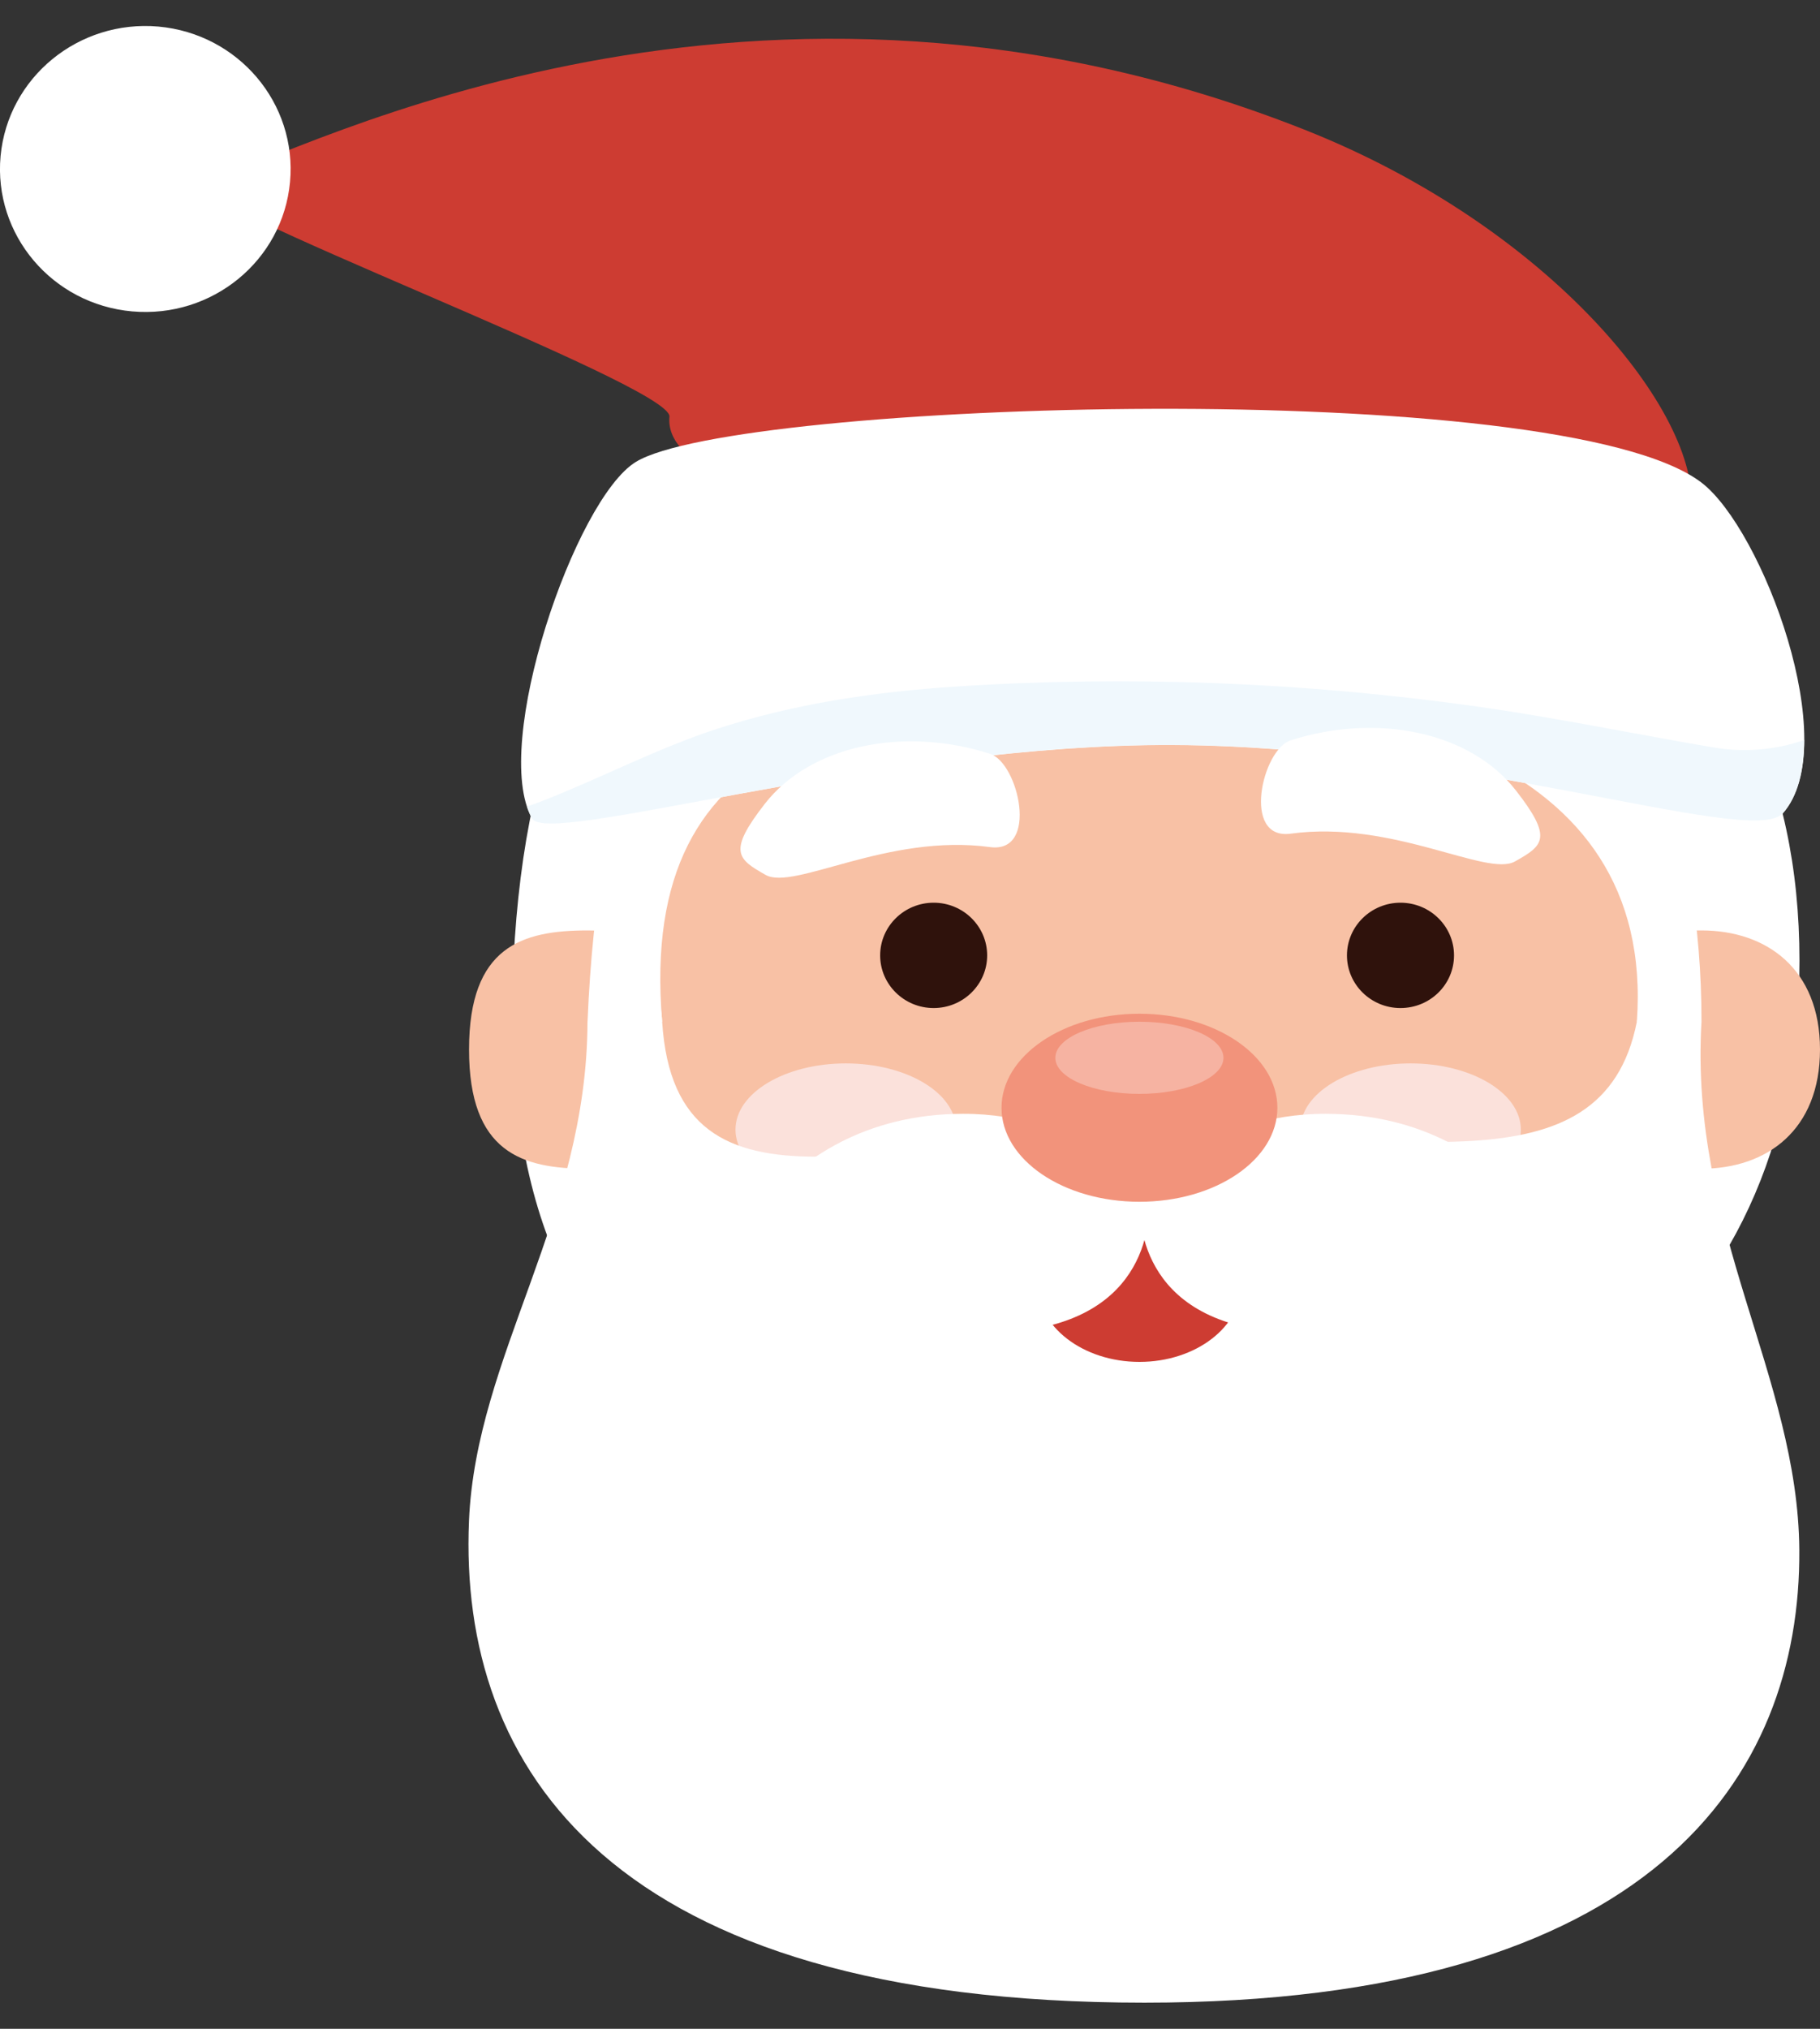<svg width="35" height="39" viewBox="0 0 35 39" fill="none" xmlns="http://www.w3.org/2000/svg">
<rect x="0" y="0" width="35" height="39" fill="#333333" stroke="none"/>
<g clip-path="url(#clip0_0_20)">
<path d="M12.874 8.01C12.704 9.836 19.525 10.448 22.598 10.725C25.671 11.001 32.352 11.602 32.522 9.776C32.691 7.951 29.839 4.373 25.084 2.492C14.53 -1.682 5.917 2.844 3.935 3.527C3.159 3.797 12.932 7.4 12.874 8.01Z" fill="#CD3C32"/>
<path d="M0.011 3C-0.128 4.51 1.003 5.849 2.541 5.986C4.079 6.123 5.438 5.01 5.577 3.5C5.717 1.987 4.585 0.651 3.05 0.511C1.512 0.374 0.153 1.487 0.011 3Z" fill="white"/>
<path d="M9.875 18.471C9.412 27.777 15.41 29.237 22.24 29.237C29.069 29.237 34.605 25.725 34.605 18.471C34.605 11.216 29.055 8.342 22.228 8.342C15.396 8.342 10.323 9.461 9.875 18.471Z" fill="white"/>
<path d="M11.299 19.641C10.897 28.947 16.096 30.407 22.01 30.407C27.927 30.407 32.721 26.895 32.721 19.641C32.721 12.388 27.927 8.877 22.01 8.877C16.094 8.877 11.687 10.631 11.299 19.641Z" fill="#F8C1A5"/>
<path d="M14.144 21.715C14.144 22.419 15.095 22.988 16.265 22.988C17.436 22.988 18.386 22.419 18.386 21.715C18.386 21.011 17.436 20.442 16.265 20.442C15.095 20.442 14.144 21.011 14.144 21.715Z" fill="#FBE1DB"/>
<path d="M25.006 21.715C25.006 22.419 25.956 22.988 27.127 22.988C28.297 22.988 29.247 22.419 29.247 21.715C29.247 21.011 28.297 20.442 27.127 20.442C25.956 20.442 25.006 21.011 25.006 21.715Z" fill="#FBE1DB"/>
<path d="M9.02 20.175C9.02 22.156 10.04 22.467 11.299 22.467C12.558 22.467 13.578 21.72 13.578 20.175C13.578 18.633 12.558 17.886 11.299 17.886C10.04 17.886 9.02 18.194 9.02 20.175Z" fill="#F8C1A5"/>
<path d="M30.442 20.175C30.442 22.156 31.462 22.467 32.721 22.467C33.98 22.467 35 21.72 35 20.175C35 18.633 33.98 17.886 32.721 17.886C31.462 17.886 30.442 18.194 30.442 20.175Z" fill="#F8C1A5"/>
<path d="M15.949 22.232C17.468 21.802 19.535 21.736 21.614 21.717V25.398C21.136 25.337 20.792 25.298 20.407 25.417C17.659 26.267 16.778 25.353 15.287 25.252C14.59 25.204 13.27 25.428 13.27 25.428C13.27 25.428 13.577 22.903 15.949 22.232Z" fill="#F0F8FD"/>
<path d="M28.23 22.232C26.711 21.802 24.643 21.736 22.564 21.718V25.399C23.043 25.337 23.387 25.298 23.772 25.417C26.52 26.267 27.401 25.353 28.892 25.252C29.589 25.204 30.908 25.428 30.908 25.428C30.908 25.428 30.599 22.904 28.23 22.232Z" fill="#F0F8FD"/>
<path d="M22.01 13.38C16.667 13.38 12.251 13.912 12.734 19.64H11.299C11.687 10.183 16.096 8.342 22.01 8.342C27.926 8.342 32.721 12.027 32.721 19.64H31.478C31.845 14.486 26.347 13.38 22.01 13.38Z" fill="white"/>
<path d="M32.721 19.64C32.486 23.63 34.579 26.468 34.602 29.795C34.632 34.17 31.754 38.498 22.009 38.498C11.732 38.498 8.817 33.983 9.019 29.235C9.154 26.056 11.289 23.374 11.298 19.64C11.298 19.64 12.62 17.808 12.734 19.64C12.992 23.794 17.326 21.715 21.912 21.715C26.832 21.715 30.818 22.988 31.478 19.64C31.682 18.608 32.721 19.64 32.721 19.64Z" fill="white"/>
<path d="M19.945 24.663C19.945 25.502 20.826 26.18 21.913 26.18C23 26.18 23.88 25.502 23.88 24.663C23.88 23.824 23 23.146 21.913 23.146C20.826 23.146 19.945 23.827 19.945 24.663Z" fill="#CD3C32"/>
<path d="M13.629 24.884C13.629 24.884 14.676 24.425 16.112 24.809C17.366 25.142 18.907 25.853 20.303 25.451C22.398 24.848 22.087 22.862 22.087 22.862C22.087 22.862 20.767 21.404 18.516 21.411C14.746 21.42 13.629 24.884 13.629 24.884Z" fill="white"/>
<path d="M30.388 24.884C30.388 24.884 29.341 24.425 27.905 24.809C26.651 25.142 25.11 25.853 23.714 25.451C21.619 24.848 21.928 22.862 21.928 22.862C21.928 22.862 23.247 21.404 25.498 21.411C29.273 21.42 30.388 24.884 30.388 24.884Z" fill="white"/>
<path d="M19.26 21.295C19.26 22.293 20.447 23.102 21.913 23.102C23.378 23.102 24.565 22.293 24.565 21.295C24.565 20.296 23.378 19.487 21.913 19.487C20.447 19.487 19.26 20.298 19.26 21.295Z" fill="#F2937B"/>
<path d="M10.233 15.736C10.535 16.27 16.524 14.426 22.011 14.326C27.832 14.218 33.683 16.318 34.285 15.637C35.453 14.312 33.892 10.174 32.722 9.278C30.006 7.199 14.145 7.706 12.229 8.879C11.062 9.589 9.436 14.326 10.233 15.736Z" fill="white"/>
<path d="M10.439 15.393C11.566 14.954 12.653 14.378 13.805 14.006C15.285 13.526 16.811 13.302 18.363 13.199C21.687 12.98 25.067 13.115 28.366 13.576C29.91 13.793 31.432 14.111 32.967 14.371C33.536 14.467 34.15 14.419 34.696 14.225C34.693 14.806 34.572 15.308 34.282 15.635C33.681 16.318 27.829 14.216 22.008 14.323C16.521 14.426 10.532 16.268 10.23 15.733C10.193 15.665 10.161 15.587 10.133 15.505C10.237 15.47 10.339 15.434 10.439 15.393Z" fill="#F0F8FD"/>
<path opacity="0.3" d="M20.295 20.335C20.295 20.719 21.02 21.028 21.912 21.028C22.804 21.028 23.528 20.717 23.528 20.335C23.528 19.951 22.806 19.641 21.912 19.641C21.02 19.641 20.295 19.951 20.295 20.335Z" fill="white"/>
<path d="M16.926 18.366C16.926 18.923 17.386 19.378 17.955 19.378C18.521 19.378 18.984 18.925 18.984 18.366C18.984 17.808 18.524 17.353 17.955 17.353C17.388 17.353 16.926 17.806 16.926 18.366Z" fill="#2F120C"/>
<path d="M25.903 18.366C25.903 18.923 26.363 19.378 26.932 19.378C27.502 19.378 27.962 18.925 27.962 18.366C27.962 17.808 27.502 17.353 26.932 17.353C26.366 17.353 25.903 17.806 25.903 18.366Z" fill="#2F120C"/>
<path d="M14.724 16.819C15.268 17.125 17.073 16.017 19.038 16.284C19.986 16.412 19.589 14.664 19.038 14.49C17.363 13.956 15.579 14.333 14.708 15.452C13.99 16.373 14.181 16.512 14.724 16.819Z" fill="white"/>
<path d="M29.134 16.56C28.591 16.866 26.786 15.758 24.82 16.026C23.873 16.154 24.272 14.406 24.82 14.232C26.495 13.697 28.279 14.074 29.151 15.194C29.871 16.115 29.678 16.254 29.134 16.56Z" fill="white"/>
</g>
<defs>
<clipPath id="clip0_0_20">
<rect width="35" height="38" fill="white" transform="translate(-0 0.5)"/>
</clipPath>
</defs>
</svg>
